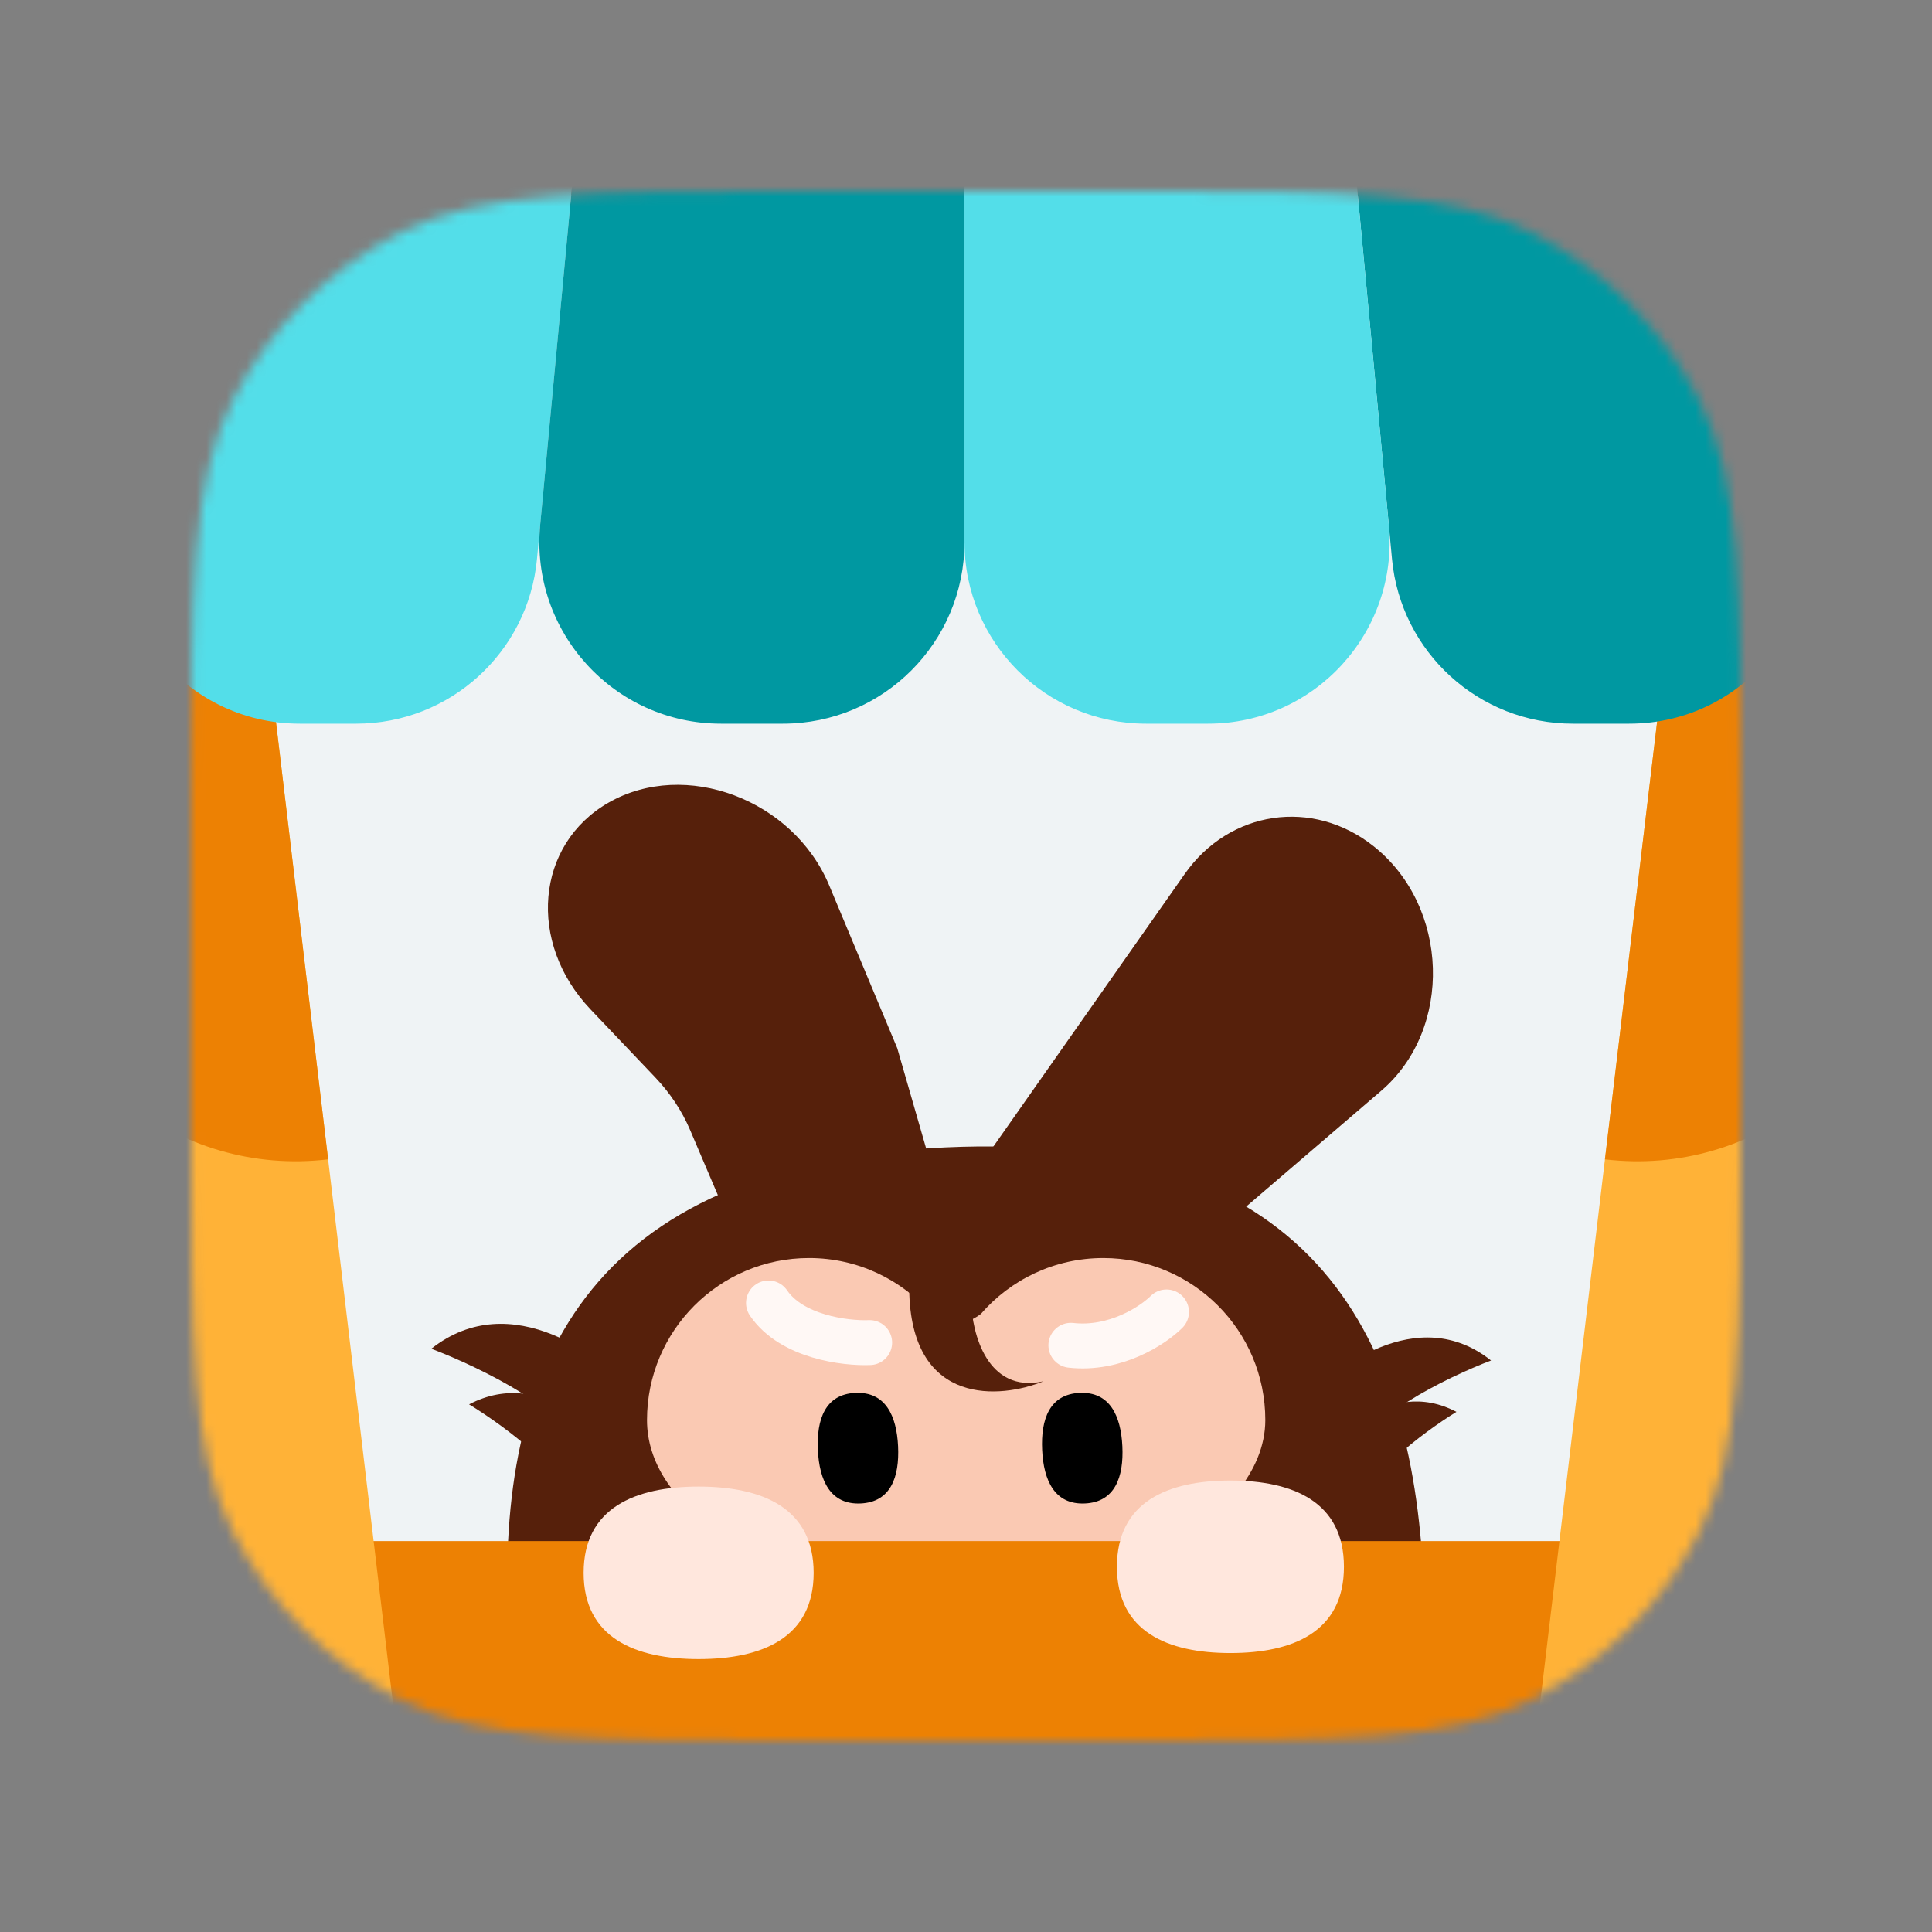<svg xmlns="http://www.w3.org/2000/svg" width="192" height="192" fill="none" viewBox="0 0 192 192"><rect x="0" y="0" width="192" height="192" fill="#808080" stroke="none"/><mask id="mask0_2338_12579" style="mask-type:alpha" width="154" height="154" x="19" y="19" maskUnits="userSpaceOnUse"><path fill="#EFF3F5" d="M19 79.8C19 58.518 19 47.877 23.142 39.748C26.785 32.598 32.598 26.785 39.748 23.142C47.877 19 58.518 19 79.8 19H112.2C133.482 19 144.123 19 152.252 23.142C159.402 26.785 165.215 32.598 168.858 39.748C173 47.877 173 58.518 173 79.8V112.2C173 133.482 173 144.123 168.858 152.252C165.215 159.402 159.402 165.215 152.252 168.858C144.123 173 133.482 173 112.2 173H79.8C58.518 173 47.877 173 39.748 168.858C32.598 165.215 26.785 159.402 23.142 152.252C19 144.123 19 133.482 19 112.2V79.8Z"/></mask><g mask="url(#mask0_2338_12579)"><path fill="#EFF3F5" d="M19 79.8C19 58.518 19 47.877 23.142 39.748C26.785 32.598 32.598 26.785 39.748 23.142C47.877 19 58.518 19 79.8 19H112.2C133.482 19 144.123 19 152.252 23.142C159.402 26.785 165.215 32.598 168.858 39.748C173 47.877 173 58.518 173 79.8V112.2C173 133.482 173 144.123 168.858 152.252C165.215 159.402 159.402 165.215 152.252 168.858C144.123 173 133.482 173 112.2 173H79.8C58.518 173 47.877 173 39.748 168.858C32.598 165.215 26.785 159.402 23.142 152.252C19 144.123 19 133.482 19 112.2V79.8Z"/><path fill="#56200B" d="M141.47 157.029C142.607 181.926 134.176 202.536 98.043 204.186C61.91 205.835 51.636 186.08 50.499 161.183C49.362 136.287 57.794 115.677 93.926 114.027C130.059 112.377 140.333 132.133 141.47 157.029Z"/><path fill="#56200B" d="M137.261 108.404C144.426 102.258 144.046 90.079 136.501 84.092C130.459 79.298 122.186 80.517 117.735 86.858L94.797 119.528C91.45 124.294 92.783 131.335 97.617 134.428C100.838 136.49 104.82 136.226 107.695 133.761L137.261 108.404Z"/><path fill="#56200B" d="M82.401 87.981C78.827 79.435 68.088 75.411 60.478 79.766C53.231 83.913 52.379 93.678 58.685 100.309L65.12 107.074C66.596 108.626 67.772 110.401 68.582 112.302L73.92 124.822C76.542 130.971 84.264 133.868 89.782 130.773C93.423 128.73 95.05 124.582 93.847 120.408L89.168 104.165L82.401 87.981Z"/><path fill="#FAC9B3" fill-rule="evenodd" d="M83.838 156.253C75.098 155.811 64.298 149.688 64.298 141.125C64.298 132.232 71.507 125.023 80.4 125.023C85.253 125.023 89.604 127.17 92.556 130.566C93.895 131.483 95.596 132.007 97.47 130.585C100.423 127.178 104.781 125.023 109.643 125.023C118.536 125.023 125.745 132.232 125.745 141.125C125.745 146.322 121.367 150.926 115.953 153.855C115.982 154.25 115.997 154.648 115.997 155.051C115.997 163.943 108.788 171.152 99.896 171.152C91.407 171.152 84.454 164.584 83.838 156.253Z" clip-rule="evenodd"/><path fill="#000" d="M85.523 149.413C82.522 149.547 81.422 147.13 81.28 144.096C81.138 141.061 82.006 138.557 85.008 138.424C88.009 138.29 89.108 140.707 89.251 143.741C89.393 146.776 88.525 149.28 85.523 149.413Z"/><path fill="#000" d="M107.812 149.413C104.81 149.547 103.711 147.13 103.568 144.096C103.426 141.061 104.294 138.557 107.296 138.424C110.297 138.29 111.397 140.707 111.539 143.741C111.681 146.776 110.813 149.28 107.812 149.413Z"/><path fill="#ED8103" d="M-4.761 160.337C-4.761 156.367 -1.543 153.148 2.427 153.148H189.272C193.243 153.148 196.461 156.367 196.461 160.337V200.401C196.461 204.371 193.243 207.59 189.272 207.59H2.427C-1.543 207.59 -4.761 204.371 -4.761 200.401V160.337Z"/><path fill="#FFE7DD" d="M80.86 156.307C80.86 162.762 75.742 164.879 69.43 164.879C63.117 164.879 58 162.762 58 156.307C58 149.851 63.117 147.734 69.43 147.734C75.742 147.734 80.86 149.851 80.86 156.307Z"/><path fill="#FFE7DD" d="M133.559 155.705C133.559 162.161 128.509 164.277 122.279 164.277C116.05 164.277 111 162.161 111 155.705C111 149.249 116.05 147.133 122.279 147.133C128.509 147.133 133.559 149.249 133.559 155.705Z"/><path fill="#FFB237" d="M-1.259 59.806L25.621 56.602L39.258 170.991L12.378 174.196L-1.259 59.806Z"/><path fill="#ED8103" d="M-1.259 59.806L25.621 56.602L32.609 115.214C17.763 116.984 4.294 106.384 2.524 91.538L-1.259 59.806Z"/><path fill="#FFB237" d="M193.365 59.806L166.486 56.602L152.848 170.991L179.728 174.196L193.365 59.806Z"/><path fill="#ED8103" d="M193.365 59.806L166.486 56.602L159.498 115.214C174.343 116.984 187.813 106.384 189.582 91.538L193.365 59.806Z"/><path fill="#0098A1" d="M164.826 -12H131.984L138.337 55.561C139.209 64.832 146.992 71.918 156.304 71.918H161.902C173.553 71.918 182.151 61.042 179.462 49.706L164.826 -12Z"/><path fill="#53DEE9" d="M26.873 -11.999H59.716L53.363 55.561C52.491 64.833 44.708 71.918 35.395 71.918H29.797C18.146 71.918 9.549 61.043 12.237 49.707L26.873 -11.999Z"/><path fill="#53DEE9" d="M131.984 -12H95.85V53.871C95.85 63.838 103.93 71.918 113.897 71.918H120.051C130.686 71.918 139.015 62.769 138.019 52.181L131.984 -12Z"/><path fill="#0098A1" d="M59.716 -12H95.85V53.871C95.85 63.838 87.77 71.918 77.803 71.918H71.648C61.014 71.918 52.685 62.769 53.68 52.181L59.716 -12Z"/><path stroke="#FFF8F5" stroke-linecap="round" stroke-linejoin="round" stroke-width="4.465" d="M86.425 133.426C84.032 133.522 78.671 132.87 76.373 129.488"/><path stroke="#FFF8F5" stroke-linecap="round" stroke-linejoin="round" stroke-width="4.465" d="M115.925 130.381C114.607 131.694 110.861 134.196 106.423 133.696"/></g><path fill="#56200B" d="M148.179 135.205C140.909 129.425 132.375 135.95 129.016 139.935C130.769 143.23 134.357 148.859 134.68 145.008C135.003 141.158 143.814 136.869 148.179 135.205Z"/><path fill="#56200B" d="M144.739 140.312C137.915 136.717 131.957 143.357 129.83 147.127C131.769 149.546 135.565 153.585 135.235 150.394C134.905 147.202 141.433 142.343 144.739 140.312Z"/><path fill="#56200B" d="M103.698 137.272C98.11 138.521 96.579 132.475 96.512 129.296C94.297 124.457 89.968 117.552 90.367 128.644C90.766 139.737 99.421 139.018 103.698 137.272Z"/><path fill="#56200B" d="M42.865 134.037C50.791 127.781 60.097 134.843 63.759 139.156C61.847 142.722 57.936 148.814 57.583 144.647C57.231 140.48 47.624 135.837 42.865 134.037Z"/><path fill="#56200B" d="M46.617 139.564C54.057 135.673 60.553 142.86 62.871 146.94C60.757 149.558 56.619 153.93 56.979 150.475C57.339 147.021 50.221 141.762 46.617 139.564Z"/></svg>